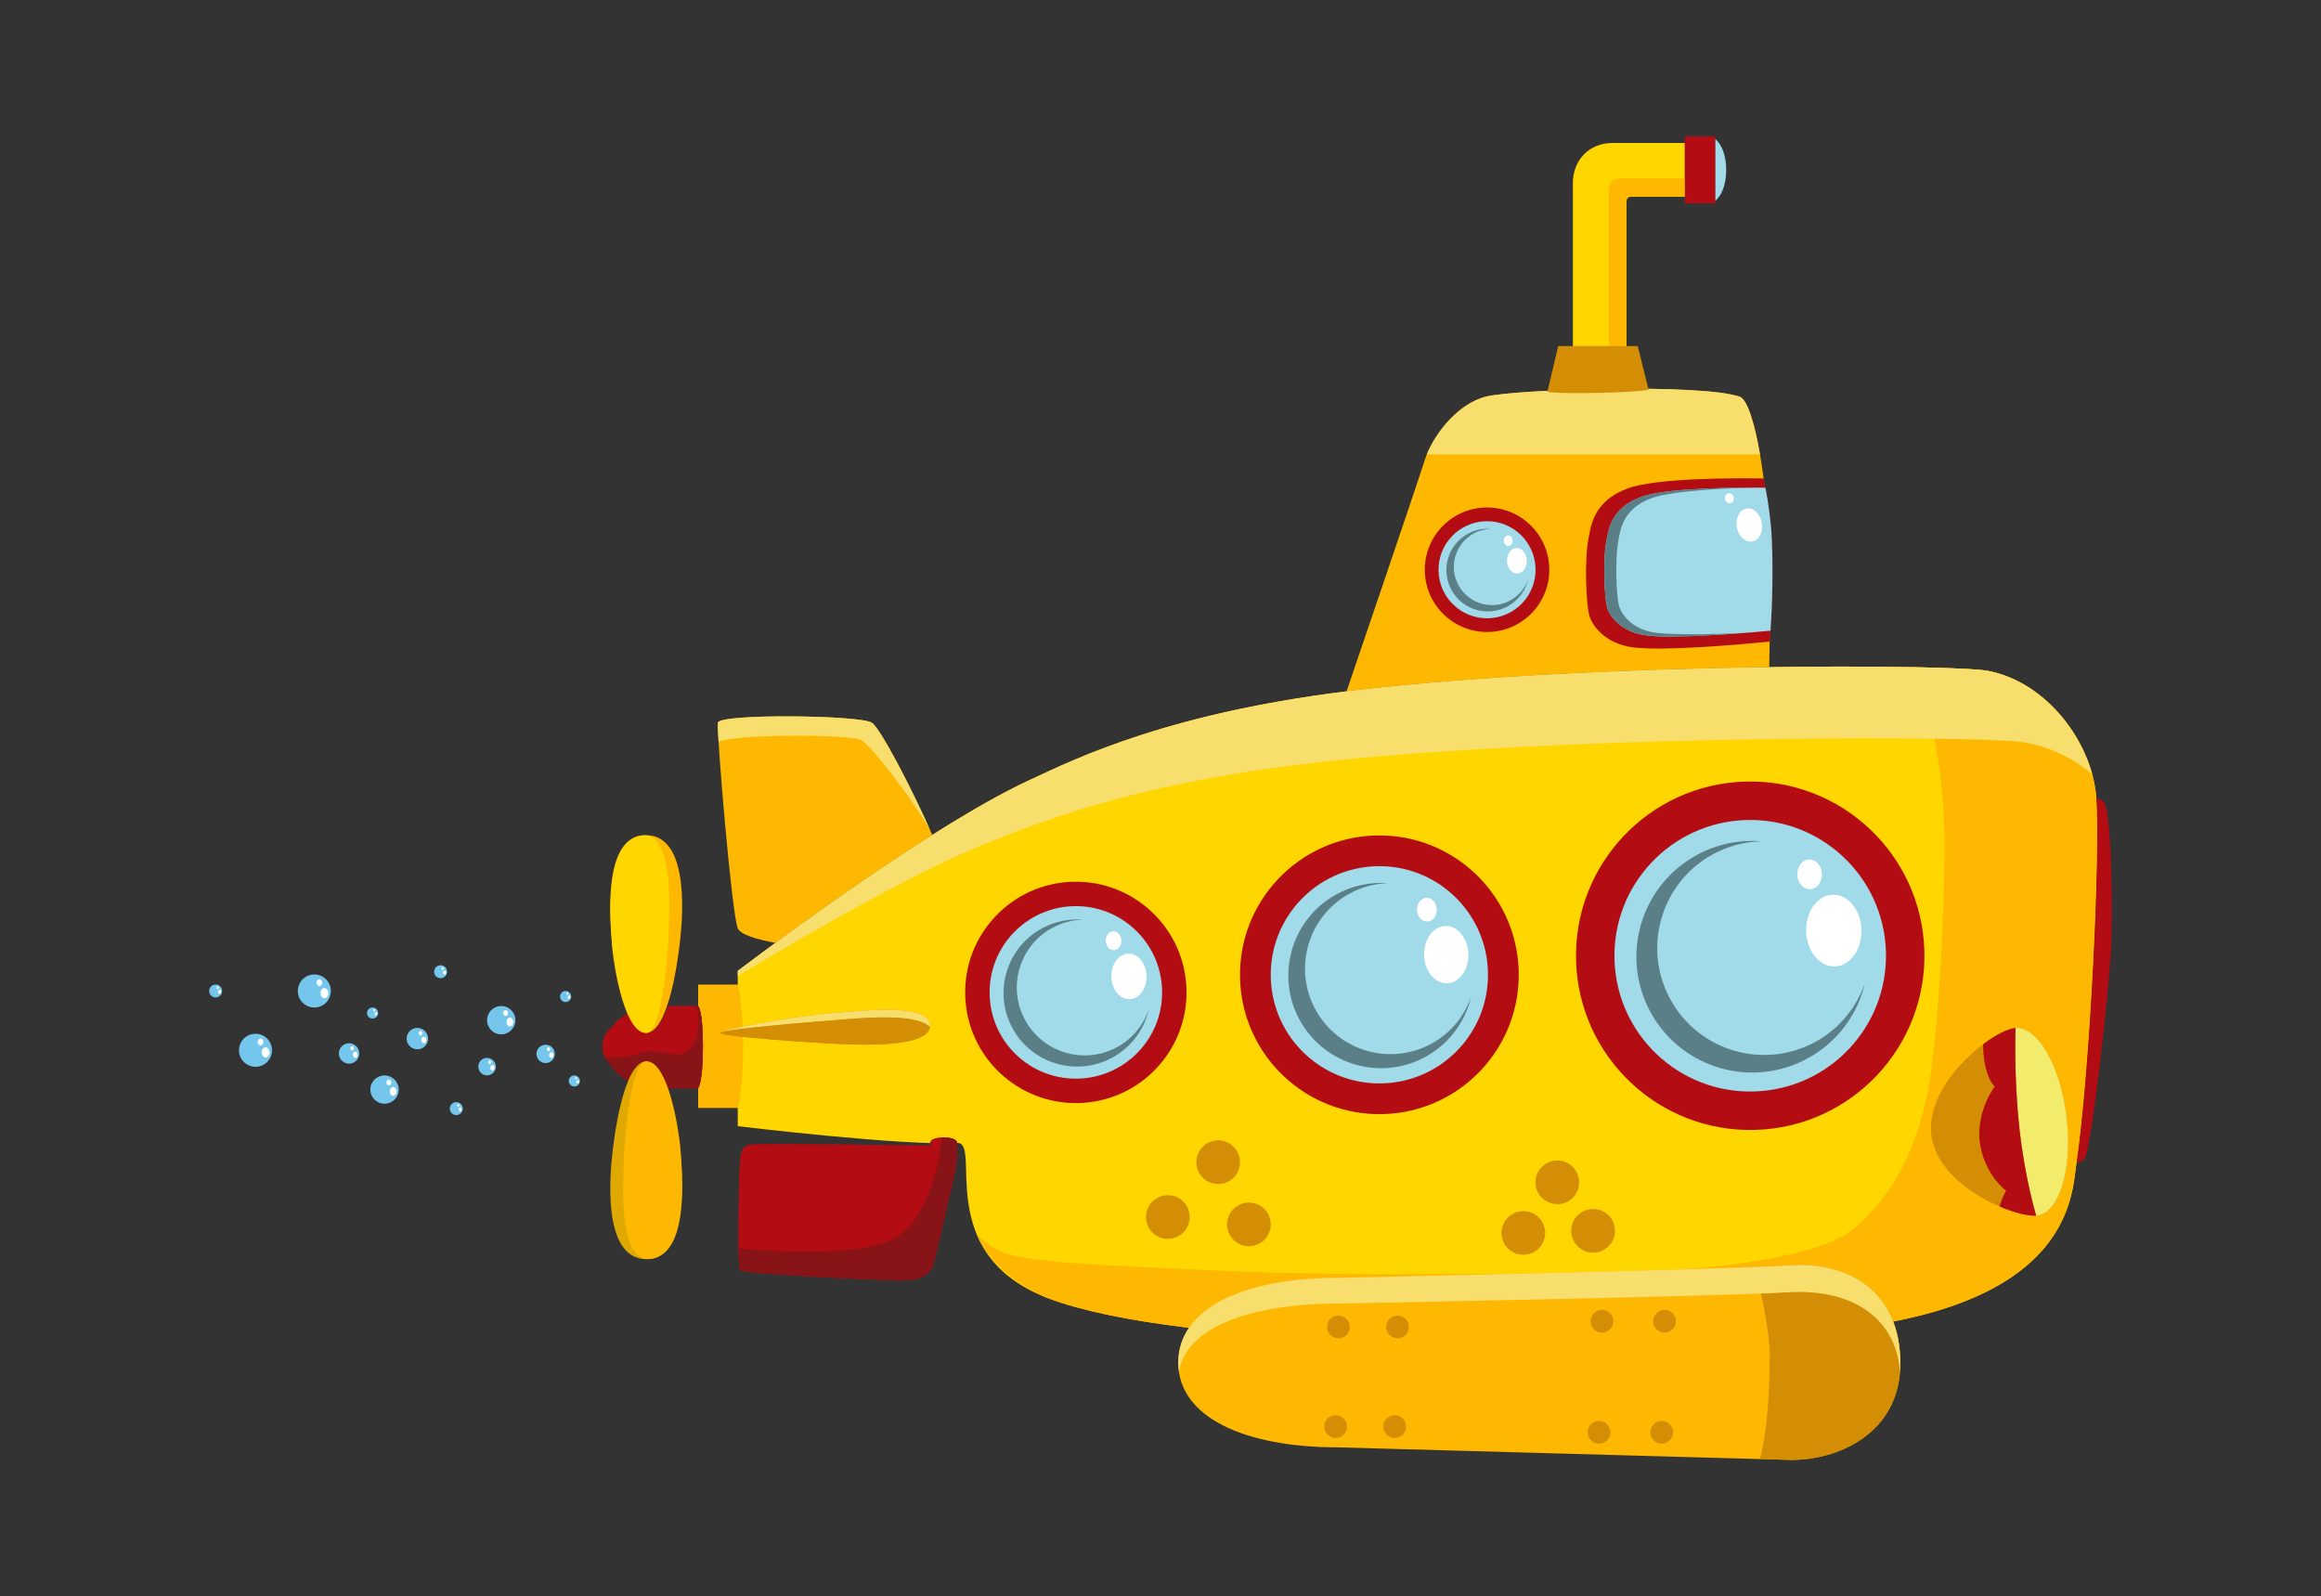 <?xml version="1.0" encoding="utf-8"?>
<!-- Generator: Adobe Illustrator 15.0.0, SVG Export Plug-In . SVG Version: 6.00 Build 0)  -->
<!DOCTYPE svg PUBLIC "-//W3C//DTD SVG 1.1//EN" "http://www.w3.org/Graphics/SVG/1.1/DTD/svg11.dtd">
<svg version="1.1" id="svg-animate" xmlns="http://www.w3.org/2000/svg" xmlns:xlink="http://www.w3.org/1999/xlink" x="0px"
	 y="0px" width="174.492px" height="120px" viewBox="-399.5 300.5 174.492 120"
	 style="enable-background:new -399.5 300.5 174.492 120;" xml:space="preserve">
<rect x="-399.5" y="300.5" width="174.492" height="120" fill="#333333" stroke="none"/>
<symbol  id="submarine-icon" viewBox="-144.176 -46.411 143.043 99.499">
	<g id="submarine_3_">
		<path style="fill:#FFD600;" d="M-10.447,12.904c4.438-0.846,7.785-5.381,8.128-9.387c0.344-4.008-0.458-20.723-1.488-27.706
			c-0.354-2.403-0.343-11.22-19.921-12.594c-20.487-1.438-47.389-1.235-57.355,2.519c-8.815,3.32-4.923,11.793-6.87,11.679
			c-4.04-0.236-16.484,1.261-16.484,1.261v11.677c0,0,13.966,10.646,21.866,14.312c3.518,1.632,10.718,5.237,25.3,6.868
			C-39.114,13.561-13.114,13.412-10.447,12.904z"/>
		<g>
			<path style="fill:#B30C13;" d="M-113.538-13.416l0.841,0.574c0.373-0.859,0.838-1.476,1.403-1.476
				c0.679,0,1.214,0.882,1.615,2.019h2.264c0,0,0.361-0.225,0.361-3.02c0-2.793-0.361-3.154-0.361-3.154h-2.264
				c-0.401,1.135-0.937,2.02-1.615,2.02c-0.561,0-1.025-0.607-1.396-1.461l-0.833,0.574c-0.221,0.533-1.069,0.854-1.069,2.021
				C-114.593-14.17-113.756-13.913-113.538-13.416z"/>
			<path style="fill:#881418;" d="M-112.546-16.057c0.392,0.072,0.772,0.26,1.177,0.318c0.388,0.058,0.761,0.006,1.143-0.033
				c0.518-0.051,1.165-0.26,1.653-0.094c0.416,0.143,0.741,0.547,0.913,0.928c0.297,0.654,0.368,1.87,0.091,2.641h0.154
				c0,0,0.361-0.225,0.361-3.02c0-2.793-0.361-3.154-0.361-3.154h-2.264c-0.401,1.136-0.937,2.02-1.615,2.02
				c-0.561,0-1.025-0.607-1.396-1.461l-0.833,0.574c-0.159,0.387-0.645,0.658-0.902,1.222
				C-113.795-16.197-113.151-16.168-112.546-16.057z"/>
		</g>
		<g>
			<path style="fill:#B30C13;" d="M-104.287-32.105c-0.164,0.41-0.073,6.941-0.002,7.713c0.083,0.914,0.028,1.637,0.956,1.688
				c1.875,0.104,13.037-0.085,13.369-0.079v0.188c0,0-0.061,0.418,0.996,0.418c1.056,0,1.015-0.407,1.015-0.407
				s0.082-0.891-0.102-1.882s-1.536-6.689-1.694-7.266c-0.326-1.187-2.015-1.218-2.822-1.182
				C-93.379-32.877-104.141-32.473-104.287-32.105z"/>
			<path style="fill:#881418;" d="M-101.825-30.683c2.298-0.134,7.021-0.201,9.094,0.891c2.289,1.207,3.273,4.735,3.647,7.612
				c0.038,0.001,0.074,0.002,0.116,0.002c1.056,0,1.015-0.407,1.015-0.407s0.082-0.891-0.102-1.882s-1.536-6.689-1.694-7.266
				c-0.326-1.187-2.015-1.218-2.822-1.182c-0.808,0.036-11.569,0.439-11.716,0.809c-0.047,0.116-0.073,0.728-0.085,1.562
				C-103.366-30.599-102.493-30.644-101.825-30.683z"/>
		</g>
		<path style="fill:#FEB801;" d="M-107.415-19.953h3.012c0,0,0.375,2.025,0.375,4.637s-0.375,4.637-0.375,4.637h-3.012V-19.953z"/>
		<g>
			<path style="fill:#FEB801;" d="M-58.666,11.365L-58.666,11.365c-0.001,0,5.287,15.507,5.86,17.338
				c0.572,1.832,2.403,4.236,4.579,4.811c2.175,0.572,16.268,1.01,19.119,0c0.971-0.344,1.946-5.381,2.175-10.669
				c0.138-3.165,0.089-7.312,0.043-9.655c-9.312-0.133-20.913-0.599-30.382-1.656C-57.743,11.479-58.208,11.422-58.666,11.365z"/>
			<path style="fill:#F7DE6D;" d="M-48.227,33.512c2.175,0.572,16.268,1.01,19.119,0c0.553-0.195,1.105-1.913,1.523-4.33h-25.046
				C-51.917,30.931-50.217,32.988-48.227,33.512z"/>
		</g>
		<g>
			<path style="fill:#FEB801;" d="M-104.438-6.443c-0.458,1.145-1.604,14.77-1.489,15.455c0.115,0.688,10.646,0.572,11.563,0
				c0.69-0.434,3.273-5.494,4.548-8.443c-4.408-2.784-8.961-6.037-11.792-8.11C-102.992-7.287-104.245-6.926-104.438-6.443z"/>
			<path style="fill:#F7DE6D;" d="M-95.124,7.684c-0.884,0.516-10.005,0.447-10.754-0.133c-0.049,0.802-0.069,1.338-0.049,1.461
				c0.115,0.688,10.646,0.572,11.563,0c0.662-0.414,3.062-5.078,4.381-8.062C-91.66,3.814-94.492,7.316-95.124,7.684z"/>
		</g>
		<path style="fill:#B30C13;" d="M-2.306,3.352c0.246-0.064,0.447-0.156,0.56-0.293c0.573-0.687,0.687-7.557,0.573-10.646
			c-0.115-3.092-1.514-15.875-2.061-16.257c-0.184-0.128-0.373-0.212-0.562-0.269C-2.784-17.18-1.997-0.914-2.306,3.352z"/>
		<g>
			<path style="fill:#FFD600;" d="M-41.653,33.926h4.036c0,0-0.001,14.071,0,14.28c0.001,0.208,0.081,0.347,0.401,0.347
				c0.321,0,3.978,0,3.978,0v4.035h-5.456c-1.714,0-2.959-1.27-2.959-3.016V33.926z"/>
			<path style="fill:#FEB801;" d="M-37.981,49.92h4.743v-1.367c0,0-3.656,0-3.978,0c-0.32,0-0.4-0.139-0.401-0.347
				c-0.001-0.209,0-14.28,0-14.28h-1.338v14.667C-38.954,49.668-38.745,49.92-37.981,49.92z"/>
		</g>
		<path style="fill:#D38E05;" d="M-42.755,37.321h5.98l0.814-3.29c0,0-0.925-0.173-3.907-0.23c-3.213-0.064-3.702,0.084-3.702,0.084
			L-42.755,37.321z"/>
		<polygon style="fill:#B30C13;" points="-33.229,48.051 -30.94,48.051 -30.94,53.088 -33.229,53.088 		"/>
		<path style="fill:#A1DAE9;" d="M-30.94,52.879c0,0,0.812-0.574,0.812-2.314c0-1.742-0.812-2.315-0.812-2.315V52.879z"/>
		<g>
			<path style="fill:#B30C13;" d="M-113.538-13.416l0.841,0.574c0.373-0.859,0.838-1.476,1.403-1.476
				c0.679,0,1.214,0.882,1.615,2.019h2.264c0,0,0.361-0.225,0.361-3.02c0-2.793-0.361-3.154-0.361-3.154h-2.264
				c-0.401,1.135-0.937,2.02-1.615,2.02c-0.561,0-1.025-0.607-1.396-1.461l-0.833,0.574c-0.221,0.533-1.069,0.854-1.069,2.021
				C-114.593-14.17-113.756-13.913-113.538-13.416z"/>
			<path style="fill:#881418;" d="M-112.546-16.057c0.392,0.072,0.772,0.26,1.177,0.318c0.388,0.058,0.761,0.006,1.143-0.033
				c0.518-0.051,1.165-0.26,1.653-0.094c0.416,0.143,0.741,0.547,0.913,0.928c0.297,0.654,0.368,1.87,0.091,2.641h0.154
				c0,0,0.361-0.225,0.361-3.02c0-2.793-0.361-3.154-0.361-3.154h-2.264c-0.401,1.136-0.937,2.02-1.615,2.02
				c-0.561,0-1.025-0.607-1.396-1.461l-0.833,0.574c-0.159,0.387-0.645,0.658-0.902,1.222
				C-113.795-16.197-113.151-16.168-112.546-16.057z"/>
		</g>
		<g>
			<path style="fill:#B30C13;" d="M-104.287-32.105c-0.164,0.41-0.073,6.941-0.002,7.713c0.083,0.914,0.028,1.637,0.956,1.688
				c1.875,0.104,13.037-0.085,13.369-0.079v0.188c0,0-0.061,0.418,0.996,0.418c1.056,0,1.015-0.407,1.015-0.407
				s0.082-0.891-0.102-1.882s-1.536-6.689-1.694-7.266c-0.326-1.187-2.015-1.218-2.822-1.182
				C-93.379-32.877-104.141-32.473-104.287-32.105z"/>
			<path style="fill:#881418;" d="M-101.825-30.683c2.298-0.134,7.021-0.201,9.094,0.891c2.289,1.207,3.273,4.735,3.647,7.612
				c0.038,0.001,0.074,0.002,0.116,0.002c1.056,0,1.015-0.407,1.015-0.407s0.082-0.891-0.102-1.882s-1.536-6.689-1.694-7.266
				c-0.326-1.187-2.015-1.218-2.822-1.182c-0.808,0.036-11.569,0.439-11.716,0.809c-0.047,0.116-0.073,0.728-0.085,1.562
				C-103.366-30.599-102.493-30.644-101.825-30.683z"/>
		</g>
		<g>
			<path style="fill:#B30C13;" d="M-41.412-8.897c-0.212,7.229,5.477,13.265,12.707,13.479S-15.44-0.896-15.228-8.126
				c0.214-7.229-5.475-13.265-12.706-13.478S-41.198-16.127-41.412-8.897z"/>
			<path style="fill:#A1DAE9;" d="M-38.523-8.812c-0.167,5.637,4.267,10.338,9.902,10.504c5.637,0.166,10.339-4.268,10.505-9.902
				c0.165-5.637-4.269-10.338-9.904-10.504C-33.655-18.883-38.358-14.447-38.523-8.812z"/>
			<path style="fill:#5A7F87;" d="M-32.395-0.971c1.555,0.863,3.259,1.197,4.908,1.064c-1.252-0.031-2.515-0.354-3.687-1.001
				c-3.88-2.153-5.279-7.044-3.127-10.925s7.042-5.279,10.923-3.128c1.8,0.999,3.057,2.589,3.683,4.39
				c-0.541-2.308-2.017-4.387-4.253-5.627c-4.204-2.332-9.504-0.815-11.836,3.389C-38.117-8.604-36.599-3.304-32.395-0.971z"/>
			<path style="fill:#FFFFFF;" d="M-24.115-6.68c-0.043,1.488,0.853,2.725,2.001,2.757c1.147,0.034,2.114-1.146,2.158-2.634
				c0.044-1.49-0.852-2.723-2-2.758C-23.105-9.348-24.072-8.168-24.115-6.68z"/>
			<path style="fill:#FFFFFF;" d="M-24.78-2.42c-0.019,0.614,0.38,1.13,0.891,1.144c0.511,0.016,0.939-0.473,0.957-1.09
				c0.019-0.615-0.381-1.128-0.891-1.146C-24.333-3.525-24.762-3.037-24.78-2.42z"/>
		</g>
		<g>
			<path style="fill:#B30C13;" d="M-87.336-11.512c-0.135,4.595,3.479,8.428,8.073,8.562c4.593,0.135,8.426-3.479,8.561-8.074
				c0.136-4.592-3.479-8.426-8.071-8.562C-83.367-19.719-87.201-16.105-87.336-11.512z"/>
			<path style="fill:#A1DAE9;" d="M-85.501-11.459c-0.105,3.579,2.712,6.567,6.291,6.676c3.581,0.104,6.568-2.712,6.674-6.292
				s-2.712-6.568-6.292-6.674C-82.408-17.855-85.397-15.039-85.501-11.459z"/>
			<path style="fill:#5A7F87;" d="M-81.609-6.477c0.988,0.548,2.071,0.762,3.119,0.676c-0.796-0.019-1.598-0.223-2.341-0.636
				c-2.466-1.368-3.354-4.475-1.987-6.938c1.367-2.467,4.473-3.354,6.938-1.985c1.143,0.634,1.942,1.644,2.339,2.788
				c-0.343-1.467-1.281-2.787-2.701-3.575c-2.671-1.48-6.038-0.52-7.52,2.153C-85.242-11.326-84.28-7.959-81.609-6.477z"/>
			<path style="fill:#FFFFFF;" d="M-76.348-10.104c-0.028,0.946,0.54,1.73,1.271,1.751c0.73,0.022,1.344-0.728,1.371-1.673
				c0.029-0.945-0.54-1.729-1.271-1.75C-75.706-11.797-76.321-11.049-76.348-10.104z"/>
			<path style="fill:#FFFFFF;" d="M-76.77-7.398c-0.013,0.393,0.241,0.717,0.566,0.727c0.323,0.012,0.595-0.299,0.607-0.689
				c0.011-0.394-0.242-0.717-0.566-0.729C-76.487-8.1-76.758-7.791-76.77-7.398z"/>
		</g>
		<g>
			<path style="fill:#B30C13;" d="M-66.673-10.252c-0.171,5.784,4.38,10.611,10.166,10.782c5.784,0.169,10.61-4.381,10.78-10.166
				c0.171-5.783-4.38-10.609-10.165-10.779C-61.676-20.586-66.503-16.035-66.673-10.252z"/>
			<path style="fill:#A1DAE9;" d="M-64.364-10.184c-0.133,4.508,3.415,8.271,7.924,8.404c4.508,0.133,8.271-3.414,8.403-7.924
				c0.132-4.51-3.416-8.271-7.924-8.402C-60.468-18.238-64.23-14.691-64.364-10.184z"/>
			<path style="fill:#5A7F87;" d="M-59.459-3.911c1.244,0.688,2.605,0.958,3.926,0.854c-1.001-0.025-2.012-0.282-2.948-0.802
				c-3.104-1.723-4.224-5.635-2.503-8.739c1.723-3.104,5.635-4.224,8.738-2.503c1.439,0.799,2.446,2.071,2.946,3.512
				c-0.433-1.846-1.613-3.508-3.401-4.502c-3.365-1.863-7.604-0.649-9.47,2.714C-64.036-10.016-62.823-5.777-59.459-3.911z"/>
			<path style="fill:#FFFFFF;" d="M-52.836-8.479c-0.035,1.191,0.682,2.18,1.6,2.207c0.919,0.025,1.692-0.917,1.728-2.106
				c0.035-1.19-0.681-2.18-1.601-2.205C-52.028-10.611-52.8-9.668-52.836-8.479z"/>
			<path style="fill:#FFFFFF;" d="M-53.367-5.07c-0.015,0.492,0.304,0.902,0.714,0.916c0.407,0.011,0.75-0.379,0.764-0.873
				c0.015-0.493-0.305-0.902-0.713-0.915C-53.01-5.954-53.353-5.564-53.367-5.07z"/>
		</g>
		<g>
			<path style="fill:#B30C13;" d="M-36.991,14.656c-2.397,0.256-3.265,1.851-3.41,2.349c-0.274,0.938-0.374,4.188-0.103,5.69
				c0.19,1.052,0.354,2.972,2.996,3.934c2.201,0.799,8.284,0.771,10.193,0.738c0.301-1.387,0.554-3.057,0.622-4.627
				c0.104-2.419,0.026-5.575-0.167-7.637C-29.548,14.842-34.671,14.408-36.991,14.656z"/>
			<g>
				<path style="fill:#A1DAE9;" d="M-35.985,15.553c-2.159,0.225-2.94,1.612-3.072,2.049c-0.246,0.818-0.336,3.658-0.091,4.969
					c0.171,0.917,0.318,2.595,2.697,3.434c1.936,0.682,7.413,0.69,9.277,0.668c0.234-1.23,0.424-2.613,0.48-3.932
					c0.092-2.116,0.043-4.799-0.101-6.815C-29.253,15.693-33.931,15.341-35.985,15.553z"/>
			</g>
			<path style="fill:#5A7F87;" d="M-39.148,22.57c0.171,0.917,0.318,2.595,2.697,3.434c1.74,0.611,6.391,0.688,8.611,0.674
				c-2.193-0.029-6.376-0.229-7.912-0.793c-2.207-0.812-2.344-2.438-2.502-3.326c-0.228-1.271-0.145-4.023,0.084-4.817
				c0.123-0.421,0.847-1.769,2.85-1.983c1.438-0.154,4.398-0.115,6.699,0.012c-2.465-0.201-5.73-0.381-7.364-0.213
				c-2.159,0.225-2.94,1.613-3.072,2.049C-39.303,18.42-39.393,21.26-39.148,22.57z"/>
			<path style="fill:#FFFFFF;" d="M-29.328,23.732c-0.107,0.688,0.228,1.305,0.748,1.381s1.028-0.418,1.135-1.104
				c0.107-0.688-0.227-1.305-0.747-1.381C-28.712,22.554-29.222,23.047-29.328,23.732z"/>
			<path style="fill:#FFFFFF;" d="M-30.216,25.836c-0.032,0.204,0.09,0.393,0.272,0.42c0.184,0.025,0.357-0.117,0.39-0.322
				c0.031-0.203-0.091-0.391-0.272-0.418C-30.01,25.488-30.184,25.633-30.216,25.836z"/>
		</g>
		<g>
			<path style="fill:#B30C13;" d="M-52.784,20.369c-0.076,2.584,1.957,4.74,4.541,4.816s4.74-1.957,4.816-4.541
				s-1.957-4.74-4.541-4.816C-50.552,15.753-52.708,17.785-52.784,20.369z"/>
			<path style="fill:#A1DAE9;" d="M-51.752,20.398c-0.06,2.014,1.525,3.695,3.539,3.756c2.013,0.061,3.694-1.525,3.754-3.541
				c0.06-2.014-1.525-3.691-3.539-3.754C-50.013,16.801-51.694,18.385-51.752,20.398z"/>
			<path style="fill:#5A7F87;" d="M-49.561,23.201c0.555,0.311,1.163,0.43,1.752,0.382c-0.447-0.012-0.896-0.125-1.316-0.357
				c-1.387-0.77-1.886-2.519-1.117-3.903c0.769-1.387,2.516-1.887,3.903-1.116c0.643,0.355,1.093,0.925,1.315,1.567
				c-0.192-0.824-0.721-1.567-1.52-2.012c-1.503-0.834-3.396-0.291-4.229,1.212C-51.607,20.475-51.065,22.367-49.561,23.201z"/>
			<path style="fill:#FFFFFF;" d="M-46.603,21.161c-0.017,0.532,0.305,0.976,0.714,0.985c0.411,0.012,0.757-0.409,0.771-0.94
				c0.016-0.531-0.304-0.974-0.715-0.983C-46.241,20.207-46.587,20.629-46.603,21.161z"/>
			<path style="fill:#FFFFFF;" d="M-46.841,22.683c-0.007,0.221,0.137,0.404,0.318,0.409c0.184,0.006,0.336-0.169,0.343-0.391
				c0.006-0.221-0.137-0.401-0.319-0.407C-46.682,22.289-46.834,22.463-46.841,22.683z"/>
		</g>
		<g>
			<path style="fill:#D38E05;" d="M-41.773-29.189c0,0.906,0.735,1.642,1.641,1.642c0.906,0,1.642-0.733,1.642-1.642
				s-0.735-1.641-1.642-1.641C-41.037-30.83-41.773-30.096-41.773-29.189z"/>
			<path style="fill:#D38E05;" d="M-47.019-29.35c0,0.906,0.733,1.641,1.641,1.641c0.906,0,1.641-0.732,1.641-1.641
				s-0.734-1.641-1.641-1.641C-46.285-30.99-47.019-30.256-47.019-29.35z"/>
			<path style="fill:#D38E05;" d="M-44.463-25.545c0,0.905,0.734,1.642,1.642,1.642c0.906,0,1.641-0.734,1.641-1.642
				c0-0.906-0.734-1.642-1.641-1.642C-43.729-27.186-44.463-26.451-44.463-25.545z"/>
			<path style="fill:#D38E05;" d="M-69.96-24.031c0,0.905,0.734,1.642,1.641,1.642c0.907,0,1.641-0.733,1.641-1.642
				s-0.734-1.643-1.641-1.643C-69.226-25.673-69.96-24.938-69.96-24.031z"/>
			<path style="fill:#D38E05;" d="M-67.649-28.709c0,0.905,0.734,1.642,1.641,1.642c0.907,0,1.642-0.734,1.642-1.642
				c0-0.906-0.735-1.641-1.642-1.641C-66.915-30.349-67.649-29.615-67.649-28.709z"/>
			<path style="fill:#D38E05;" d="M-73.744-28.153c0,0.906,0.734,1.642,1.641,1.642c0.905,0,1.641-0.733,1.641-1.642
				c0-0.905-0.735-1.642-1.641-1.642C-73.01-29.794-73.744-29.059-73.744-28.153z"/>
		</g>
		<path style="fill:#FEB801;" d="M-69.845-32.114c11.23-0.532,19.425-0.287,29.37-0.269c3.766,0.01,16.706,0.396,20.152,3.507
			c2.624,2.364,4.437,5.554,5.337,10.104c0.883,4.455,1.33,15.01,1.27,19.217c-0.062,4.287-0.809,9.385-2.505,12.74
			c3.034-0.055,5.116-0.158,5.774-0.283c4.438-0.846,7.785-5.381,8.128-9.387c0.344-4.008-0.458-20.723-1.488-27.706
			c-0.354-2.403-0.343-11.22-19.921-12.594c-20.487-1.438-47.389-1.235-57.355,2.519c-2.027,0.765-4.505,2.67-5.381,4.793
			c0,0,0.621-0.668,1.692-1.232C-83.091-31.594-75.628-31.84-69.845-32.114z"/>
		<path style="fill:#F7DE6D;" d="M-58.035,6.318c-15.638-1.459-23.359-4.684-27.133-6.141c-5.655-2.188-14.207-7.152-19.27-10.215
			v0.389c0,0,13.966,10.646,21.866,14.311c3.518,1.633,10.718,5.238,25.3,6.869c18.157,2.029,44.158,1.881,46.825,1.373
			c3.845-0.73,6.869-4.232,7.832-7.762C-4.046,6.336-5.83,7.229-7.82,7.545C-10.679,7.999-38.564,8.132-58.035,6.318z"/>
		<g>
			<path style="fill:#FEB801;" d="M-59.265-32.723c0,0,29.219,0.616,33.799,0.939c4.582,0.32,8.399-1.963,8.431-7.312
				c0.03-5.35-4.77-7.413-8.431-7.312c-3.659,0.103-33.799,0.938-33.799,0.938c-7.18,0-12.054,2.315-12.054,6.372
				C-71.319-35.037-66.445-32.723-59.265-32.723z"/>
			<path style="fill:#D38E05;" d="M-28.039-31.908c1.142,0.045,2.032,0.086,2.573,0.125c4.582,0.32,8.399-1.963,8.431-7.312
				c0.03-5.35-4.77-7.413-8.431-7.312c-0.403,0.012-1.133,0.03-2.108,0.059c0.706,3.021,0.7,6.215,0.72,7.695
				C-26.834-36.99-27.453-33.715-28.039-31.908z"/>
			<path style="fill:#F7DE6D;" d="M-25.466-33.814c-4.58-0.289-33.799-0.844-33.799-0.844c-6.765,0-11.482-1.854-12.004-5.121
				c-0.032,0.223-0.05,0.449-0.05,0.684c0,4.061,4.874,6.373,12.054,6.373c0,0,29.219,0.616,33.799,0.939
				c4.582,0.32,8.399-1.963,8.431-7.312c0.001-0.237-0.01-0.469-0.027-0.692C-17.4-35.409-21.081-33.535-25.466-33.814z"/>
		</g>
		<g>
			<path style="fill:#D38E05;" d="M-60.351-43.906c0,0.473,0.383,0.855,0.855,0.855c0.474,0,0.857-0.385,0.857-0.855
				c0-0.476-0.384-0.857-0.857-0.857C-59.968-44.764-60.351-44.38-60.351-43.906z"/>
			<path style="fill:#D38E05;" d="M-35.83-44.334c0,0.474,0.383,0.854,0.857,0.854s0.856-0.383,0.856-0.854
				c0-0.476-0.383-0.856-0.856-0.856C-35.447-45.191-35.83-44.809-35.83-44.334z"/>
			<path style="fill:#D38E05;" d="M-40.538-44.334c0,0.474,0.385,0.854,0.856,0.854c0.474,0,0.857-0.383,0.857-0.854
				c0-0.476-0.384-0.856-0.857-0.856C-40.154-45.191-40.538-44.809-40.538-44.334z"/>
			<path style="fill:#D38E05;" d="M-55.904-43.906c0,0.473,0.384,0.855,0.857,0.855c0.472,0,0.856-0.385,0.856-0.855
				c0-0.476-0.385-0.857-0.856-0.857C-55.52-44.764-55.904-44.38-55.904-43.906z"/>
		</g>
		<path style="fill:#D38E05;" d="M-89.983-13.775c-0.008-1.844-6.373-1.394-7.87-1.312c-1.496,0.082-7.868,0.508-7.868,0.771
			c-0.002,0.265,5.676,1.268,7.868,1.438C-95.659-12.709-89.975-11.932-89.983-13.775z"/>
		<g>
			<path style="fill:#F7DE6D;" d="M-96.784-13.326c-2.193-0.17-8.938-0.726-8.937-0.988c-0.002,0.265,5.676,1.268,7.868,1.438
				c2.193,0.168,7.878,0.944,7.87-0.897c0-0.033-0.007-0.064-0.011-0.096C-91.064-12.82-94.909-13.182-96.784-13.326z"/>
			<path style="fill:#D38E05;" d="M-97.853-15.086c-1.496,0.081-7.868,0.507-7.868,0.771c-0.002,0.265,6.743,0.818,8.937,0.988
				c1.875,0.145,5.721,0.506,6.791-0.545C-90.22-15.602-96.382-15.166-97.853-15.086z"/>
		</g>
		<g>
			<path style="fill:#D38E05;" d="M-60.138-36.414c0,0.473,0.385,0.855,0.857,0.855c0.474,0,0.857-0.385,0.857-0.855
				c0-0.477-0.384-0.857-0.857-0.857C-59.753-37.271-60.138-36.889-60.138-36.414z"/>
			<path style="fill:#D38E05;" d="M-35.615-35.986c0,0.473,0.384,0.855,0.856,0.855s0.857-0.385,0.857-0.855
				c0-0.473-0.385-0.857-0.857-0.857S-35.615-36.459-35.615-35.986z"/>
			<path style="fill:#D38E05;" d="M-40.322-35.986c0,0.473,0.383,0.855,0.856,0.855s0.856-0.385,0.856-0.855
				c0-0.473-0.384-0.857-0.856-0.857C-39.94-36.844-40.322-36.459-40.322-35.986z"/>
			<path style="fill:#D38E05;" d="M-55.69-36.414c0,0.473,0.385,0.855,0.857,0.855c0.472,0,0.857-0.385,0.857-0.855
				c0-0.477-0.385-0.857-0.857-0.857C-55.305-37.271-55.69-36.889-55.69-36.414z"/>
		</g>
		<g>
			<path style="fill:#D38E05;" d="M-14.708-21.938c0.429-3.895,6.187-6.235,7.888-6.113c1.699,0.122,2.73,3.379,2.3,7.273
				c-0.428,3.896-2.154,6.955-3.855,6.834C-10.073-14.064-15.138-18.041-14.708-21.938z"/>
			<path style="fill:#F2EB6B;" d="M-8.085-21.464c0.429-3.895,1.265-6.587,1.265-6.587c1.699,0.122,2.73,3.379,2.3,7.273
				c-0.428,3.896-2.154,6.955-3.855,6.834C-8.374-13.944-8.513-17.568-8.085-21.464z"/>
			<path style="fill:#B30C13;" d="M-10.985-22.988c-0.474,2.162,0.628,4.085,1.04,4.641c-0.61,0.658-0.88,1.975-0.862,3.186
				c0.964,0.726,1.879,1.178,2.434,1.218l0,0c0-0.001-0.139-3.624,0.289-7.521c0.429-3.895,1.266-6.586,1.266-6.586l0,0
				c-0.576-0.041-1.618,0.201-2.76,0.689c0.229,0.758,0.496,1.188,0.496,1.188S-10.51-25.149-10.985-22.988z"/>
		</g>
	</g>
	<g id="propeller_3_">
		<g>
			<path style="fill:#DFA901;" d="M-113.858-23.34c0.098,0.935,0.802,6.889,2.563,6.889c1.763,0,2.563-5.949,2.563-6.889
				c0-0.938,0.93-7.98-2.563-7.98C-114.788-31.321-113.97-24.414-113.858-23.34z"/>
			<path style="fill:#FEB801;" d="M-113.013-24.294c0,0.938,0.402,7.932,1.719,7.842c1.779-0.121,2.477-5.953,2.564-6.889
				c0.239-2.521,0.33-7.557-2.201-7.954C-113.515-31.7-113.013-25.231-113.013-24.294z"/>
		</g>
		<g>
			<path style="fill:#FEB801;" d="M-108.78-7.428c-0.098-0.933-0.801-6.887-2.563-6.887s-2.562,5.949-2.562,6.887
				c0,0.938-0.93,7.982,2.562,7.982C-107.85,0.555-108.667-6.354-108.78-7.428z"/>
			<path style="fill:#FFD600;" d="M-109.622-6.475c0-0.938-0.403-7.931-1.721-7.84c-1.778,0.121-2.475,5.953-2.563,6.887
				c-0.24,2.521-0.33,7.559,2.201,7.955C-109.121,0.933-109.622-5.535-109.622-6.475z"/>
		</g>
	</g>
	<g id="bubbles_3_">
		<g>
			<path style="fill:#74C6ED;" d="M-117.796-11.576c0,0.229,0.188,0.418,0.419,0.418c0.23,0,0.418-0.188,0.418-0.418
				c0-0.23-0.188-0.418-0.418-0.418C-117.609-11.994-117.796-11.807-117.796-11.576z"/>
			<path style="fill:#FFFFFF;" d="M-117.221-11.63c0,0.07,0.045,0.131,0.1,0.131c0.055,0,0.1-0.061,0.1-0.131
				s-0.045-0.131-0.1-0.131C-117.176-11.76-117.221-11.701-117.221-11.63z"/>
			<path style="fill:#FFFFFF;" d="M-117.322-11.365c0,0.049,0.033,0.086,0.073,0.086c0.039,0,0.072-0.037,0.072-0.086
				c0-0.047-0.033-0.086-0.072-0.086C-117.289-11.451-117.322-11.412-117.322-11.365z"/>
		</g>
		<g>
			<path style="fill:#74C6ED;" d="M-123.283-13.355c0,0.59,0.478,1.066,1.066,1.066s1.065-0.479,1.065-1.066
				s-0.478-1.066-1.065-1.066C-122.806-14.422-123.283-13.943-123.283-13.355z"/>
			<path style="fill:#FFFFFF;" d="M-121.82-13.493c0,0.183,0.114,0.331,0.255,0.331c0.141,0,0.255-0.148,0.255-0.331
				c0-0.184-0.114-0.33-0.255-0.33C-121.706-13.823-121.82-13.675-121.82-13.493z"/>
			<path style="fill:#FFFFFF;" d="M-122.076-12.818c0,0.122,0.083,0.221,0.185,0.221s0.185-0.099,0.185-0.221
				c0-0.121-0.083-0.22-0.185-0.22S-122.076-12.939-122.076-12.818z"/>
		</g>
		<g>
			<path style="fill:#74C6ED;" d="M-132.058-18.572c0,0.59,0.478,1.064,1.066,1.064s1.065-0.477,1.065-1.064
				s-0.477-1.065-1.065-1.065S-132.058-19.16-132.058-18.572z"/>
			<path style="fill:#FFFFFF;" d="M-130.595-18.709c0,0.183,0.115,0.329,0.256,0.329c0.14,0,0.255-0.146,0.255-0.329
				c0-0.184-0.115-0.329-0.255-0.329C-130.48-19.039-130.595-18.892-130.595-18.709z"/>
			<path style="fill:#FFFFFF;" d="M-130.851-18.035c0,0.122,0.083,0.221,0.186,0.221c0.101,0,0.183-0.099,0.183-0.221
				c0-0.12-0.082-0.221-0.183-0.221C-130.768-18.253-130.851-18.155-130.851-18.035z"/>
		</g>
		<g>
			<path style="fill:#74C6ED;" d="M-117.141-17.924c0,0.23,0.188,0.418,0.419,0.418s0.418-0.188,0.418-0.418
				c0-0.229-0.188-0.418-0.418-0.418S-117.141-18.154-117.141-17.924z"/>
			<path style="fill:#FFFFFF;" d="M-116.566-17.978c0,0.071,0.044,0.13,0.1,0.13c0.055,0,0.1-0.059,0.1-0.13s-0.045-0.13-0.1-0.13
				C-116.522-18.107-116.566-18.049-116.566-17.978z"/>
			<path style="fill:#FFFFFF;" d="M-116.666-17.713c0,0.049,0.032,0.087,0.072,0.087s0.071-0.038,0.071-0.087
				c0-0.047-0.031-0.086-0.071-0.086S-116.666-17.76-116.666-17.713z"/>
		</g>
		<g>
			<path style="fill:#74C6ED;" d="M-123.942-16.847c0,0.364,0.295,0.657,0.658,0.657c0.363,0,0.657-0.293,0.657-0.657
				c0-0.363-0.294-0.658-0.657-0.658C-123.647-17.505-123.942-17.211-123.942-16.847z"/>
			<path style="fill:#FFFFFF;" d="M-123.037-16.932c0,0.113,0.07,0.204,0.157,0.204c0.086,0,0.157-0.091,0.157-0.204
				c0-0.112-0.071-0.205-0.157-0.205C-122.967-17.137-123.037-17.045-123.037-16.932z"/>
			<path style="fill:#FFFFFF;" d="M-123.197-16.516c0,0.076,0.051,0.138,0.114,0.138c0.062,0,0.113-0.062,0.113-0.138
				c0-0.074-0.051-0.137-0.113-0.137C-123.146-16.652-123.197-16.59-123.197-16.516z"/>
		</g>
		<g>
			<path style="fill:#74C6ED;" d="M-132.309-12.818c0,0.23,0.188,0.419,0.418,0.419s0.418-0.188,0.418-0.419
				c0-0.229-0.188-0.417-0.418-0.417S-132.309-13.048-132.309-12.818z"/>
			<path style="fill:#FFFFFF;" d="M-131.735-12.871c0,0.069,0.044,0.129,0.1,0.129c0.055,0,0.1-0.06,0.1-0.129
				c0-0.072-0.045-0.132-0.1-0.132C-131.691-13.002-131.735-12.943-131.735-12.871z"/>
			<path style="fill:#FFFFFF;" d="M-131.836-12.607c0,0.049,0.032,0.087,0.072,0.087s0.073-0.038,0.073-0.087
				c0-0.047-0.033-0.086-0.073-0.086S-131.836-12.654-131.836-12.607z"/>
		</g>
		<g>
			<path style="fill:#74C6ED;" d="M-119.57-15.89c0,0.382,0.31,0.69,0.691,0.69c0.381,0,0.69-0.311,0.69-0.69s-0.309-0.69-0.69-0.69
				C-119.26-16.581-119.57-16.271-119.57-15.89z"/>
			<path style="fill:#FFFFFF;" d="M-118.62-15.979c0,0.117,0.074,0.213,0.165,0.213c0.091,0,0.165-0.096,0.165-0.213
				c0-0.119-0.074-0.215-0.165-0.215C-118.546-16.193-118.62-16.098-118.62-15.979z"/>
			<path style="fill:#FFFFFF;" d="M-118.786-15.541c0,0.076,0.053,0.143,0.119,0.143c0.065,0,0.12-0.064,0.12-0.143
				c0-0.08-0.055-0.146-0.12-0.146C-118.734-15.686-118.786-15.621-118.786-15.541z"/>
		</g>
		<g>
			<path style="fill:#74C6ED;" d="M-127.263-9.713c0,0.271,0.218,0.488,0.486,0.488c0.27,0,0.487-0.219,0.487-0.488
				c0-0.269-0.218-0.484-0.487-0.484C-127.045-10.199-127.263-9.981-127.263-9.713z"/>
			<path style="fill:#FFFFFF;" d="M-126.594-9.775c0,0.084,0.052,0.149,0.116,0.149c0.063,0,0.116-0.065,0.116-0.149
				c0-0.083-0.053-0.15-0.116-0.15C-126.542-9.926-126.594-9.858-126.594-9.775z"/>
			<path style="fill:#FFFFFF;" d="M-126.711-9.467c0,0.057,0.037,0.103,0.084,0.103c0.046,0,0.084-0.046,0.084-0.103
				c0-0.056-0.038-0.102-0.084-0.102C-126.674-9.568-126.711-9.522-126.711-9.467z"/>
		</g>
		<g>
			<path style="fill:#74C6ED;" d="M-137.511-11.159c0,0.687,0.558,1.24,1.243,1.24c0.687,0,1.242-0.556,1.242-1.24
				c0-0.688-0.556-1.243-1.242-1.243C-136.953-12.402-137.511-11.846-137.511-11.159z"/>
			<path style="fill:#FFFFFF;" d="M-135.805-11.32c0,0.213,0.134,0.387,0.298,0.387c0.163,0,0.297-0.174,0.297-0.387
				c0-0.211-0.134-0.385-0.297-0.385C-135.671-11.705-135.805-11.531-135.805-11.32z"/>
			<path style="fill:#FFFFFF;" d="M-136.103-10.533c0,0.141,0.096,0.258,0.214,0.258s0.215-0.117,0.215-0.258
				c0-0.143-0.097-0.256-0.215-0.256S-136.103-10.674-136.103-10.533z"/>
		</g>
		<g>
			<path style="fill:#74C6ED;" d="M-141.935-15.617c0,0.687,0.558,1.241,1.243,1.241s1.242-0.557,1.242-1.241
				c0-0.688-0.557-1.242-1.242-1.242S-141.935-16.303-141.935-15.617z"/>
			<path style="fill:#FFFFFF;" d="M-140.229-15.777c0,0.213,0.134,0.385,0.298,0.385s0.296-0.172,0.296-0.385
				s-0.132-0.385-0.296-0.385S-140.229-15.99-140.229-15.777z"/>
			<path style="fill:#FFFFFF;" d="M-140.528-14.992c0,0.143,0.098,0.258,0.215,0.258c0.118,0,0.215-0.115,0.215-0.258
				c0-0.142-0.097-0.256-0.215-0.256C-140.43-15.248-140.528-15.132-140.528-14.992z"/>
		</g>
		<g>
			<path style="fill:#74C6ED;" d="M-126.084-20.003c0,0.271,0.217,0.485,0.485,0.485c0.271,0,0.488-0.217,0.488-0.485
				c0-0.27-0.218-0.486-0.488-0.486C-125.867-20.491-126.084-20.273-126.084-20.003z"/>
			<path style="fill:#FFFFFF;" d="M-125.415-20.066c0,0.082,0.052,0.15,0.116,0.15c0.063,0,0.116-0.068,0.116-0.15
				c0-0.084-0.053-0.152-0.116-0.152C-125.364-20.219-125.415-20.15-125.415-20.066z"/>
			<path style="fill:#FFFFFF;" d="M-125.533-19.758c0,0.057,0.038,0.102,0.085,0.102c0.046,0,0.084-0.045,0.084-0.102
				s-0.038-0.102-0.084-0.102C-125.495-19.859-125.533-19.814-125.533-19.758z"/>
		</g>
		<g>
			<path style="fill:#74C6ED;" d="M-134.425-15.855c0,0.424,0.344,0.767,0.767,0.767c0.424,0,0.767-0.343,0.767-0.767
				c0-0.423-0.343-0.767-0.767-0.767C-134.081-16.622-134.425-16.278-134.425-15.855z"/>
			<path style="fill:#FFFFFF;" d="M-133.372-15.954c0,0.132,0.082,0.236,0.184,0.236c0.1,0,0.183-0.104,0.183-0.236
				c0-0.134-0.083-0.237-0.183-0.237C-133.29-16.191-133.372-16.086-133.372-15.954z"/>
			<path style="fill:#FFFFFF;" d="M-133.557-15.469c0,0.088,0.06,0.158,0.133,0.158c0.072,0,0.132-0.07,0.132-0.158
				s-0.06-0.157-0.132-0.157C-133.497-15.627-133.557-15.557-133.557-15.469z"/>
		</g>
		<g>
			<path style="fill:#74C6ED;" d="M-144.176-11.159c0,0.269,0.218,0.485,0.487,0.485c0.269,0,0.486-0.219,0.486-0.485
				c0-0.27-0.218-0.487-0.486-0.487C-143.958-11.646-144.176-11.428-144.176-11.159z"/>
			<path style="fill:#FFFFFF;" d="M-143.508-11.223c0,0.084,0.053,0.151,0.116,0.151c0.065,0,0.117-0.067,0.117-0.151
				c0-0.083-0.052-0.148-0.117-0.148C-143.455-11.373-143.508-11.306-143.508-11.223z"/>
			<path style="fill:#FFFFFF;" d="M-143.624-10.914c0,0.056,0.038,0.1,0.084,0.1c0.046,0,0.084-0.044,0.084-0.1
				c0-0.058-0.038-0.104-0.084-0.104C-143.586-11.017-143.624-10.97-143.624-10.914z"/>
		</g>
		<g>
			<path style="fill:#74C6ED;" d="M-129.33-14.74c0,0.443,0.36,0.805,0.806,0.805c0.444,0,0.805-0.358,0.805-0.805
				c0-0.444-0.36-0.807-0.805-0.807C-128.97-15.545-129.33-15.185-129.33-14.74z"/>
			<path style="fill:#FFFFFF;" d="M-128.224-14.844c0,0.139,0.087,0.249,0.191,0.249c0.107,0,0.193-0.11,0.193-0.249
				s-0.086-0.25-0.193-0.25C-128.137-15.094-128.224-14.982-128.224-14.844z"/>
			<path style="fill:#FFFFFF;" d="M-128.418-14.334c0,0.093,0.062,0.166,0.14,0.166c0.076,0,0.139-0.073,0.139-0.166
				s-0.062-0.168-0.139-0.168C-128.356-14.502-128.418-14.426-128.418-14.334z"/>
		</g>
	</g>
</symbol>
<use xlink:href="#submarine-icon"  width="143.043" height="99.499" id="XMLID_1_" x="-144.176" y="-46.411" transform="matrix(1 0 0 -1 -239.599 363.838)" style="overflow:visible;"/>
</svg>
